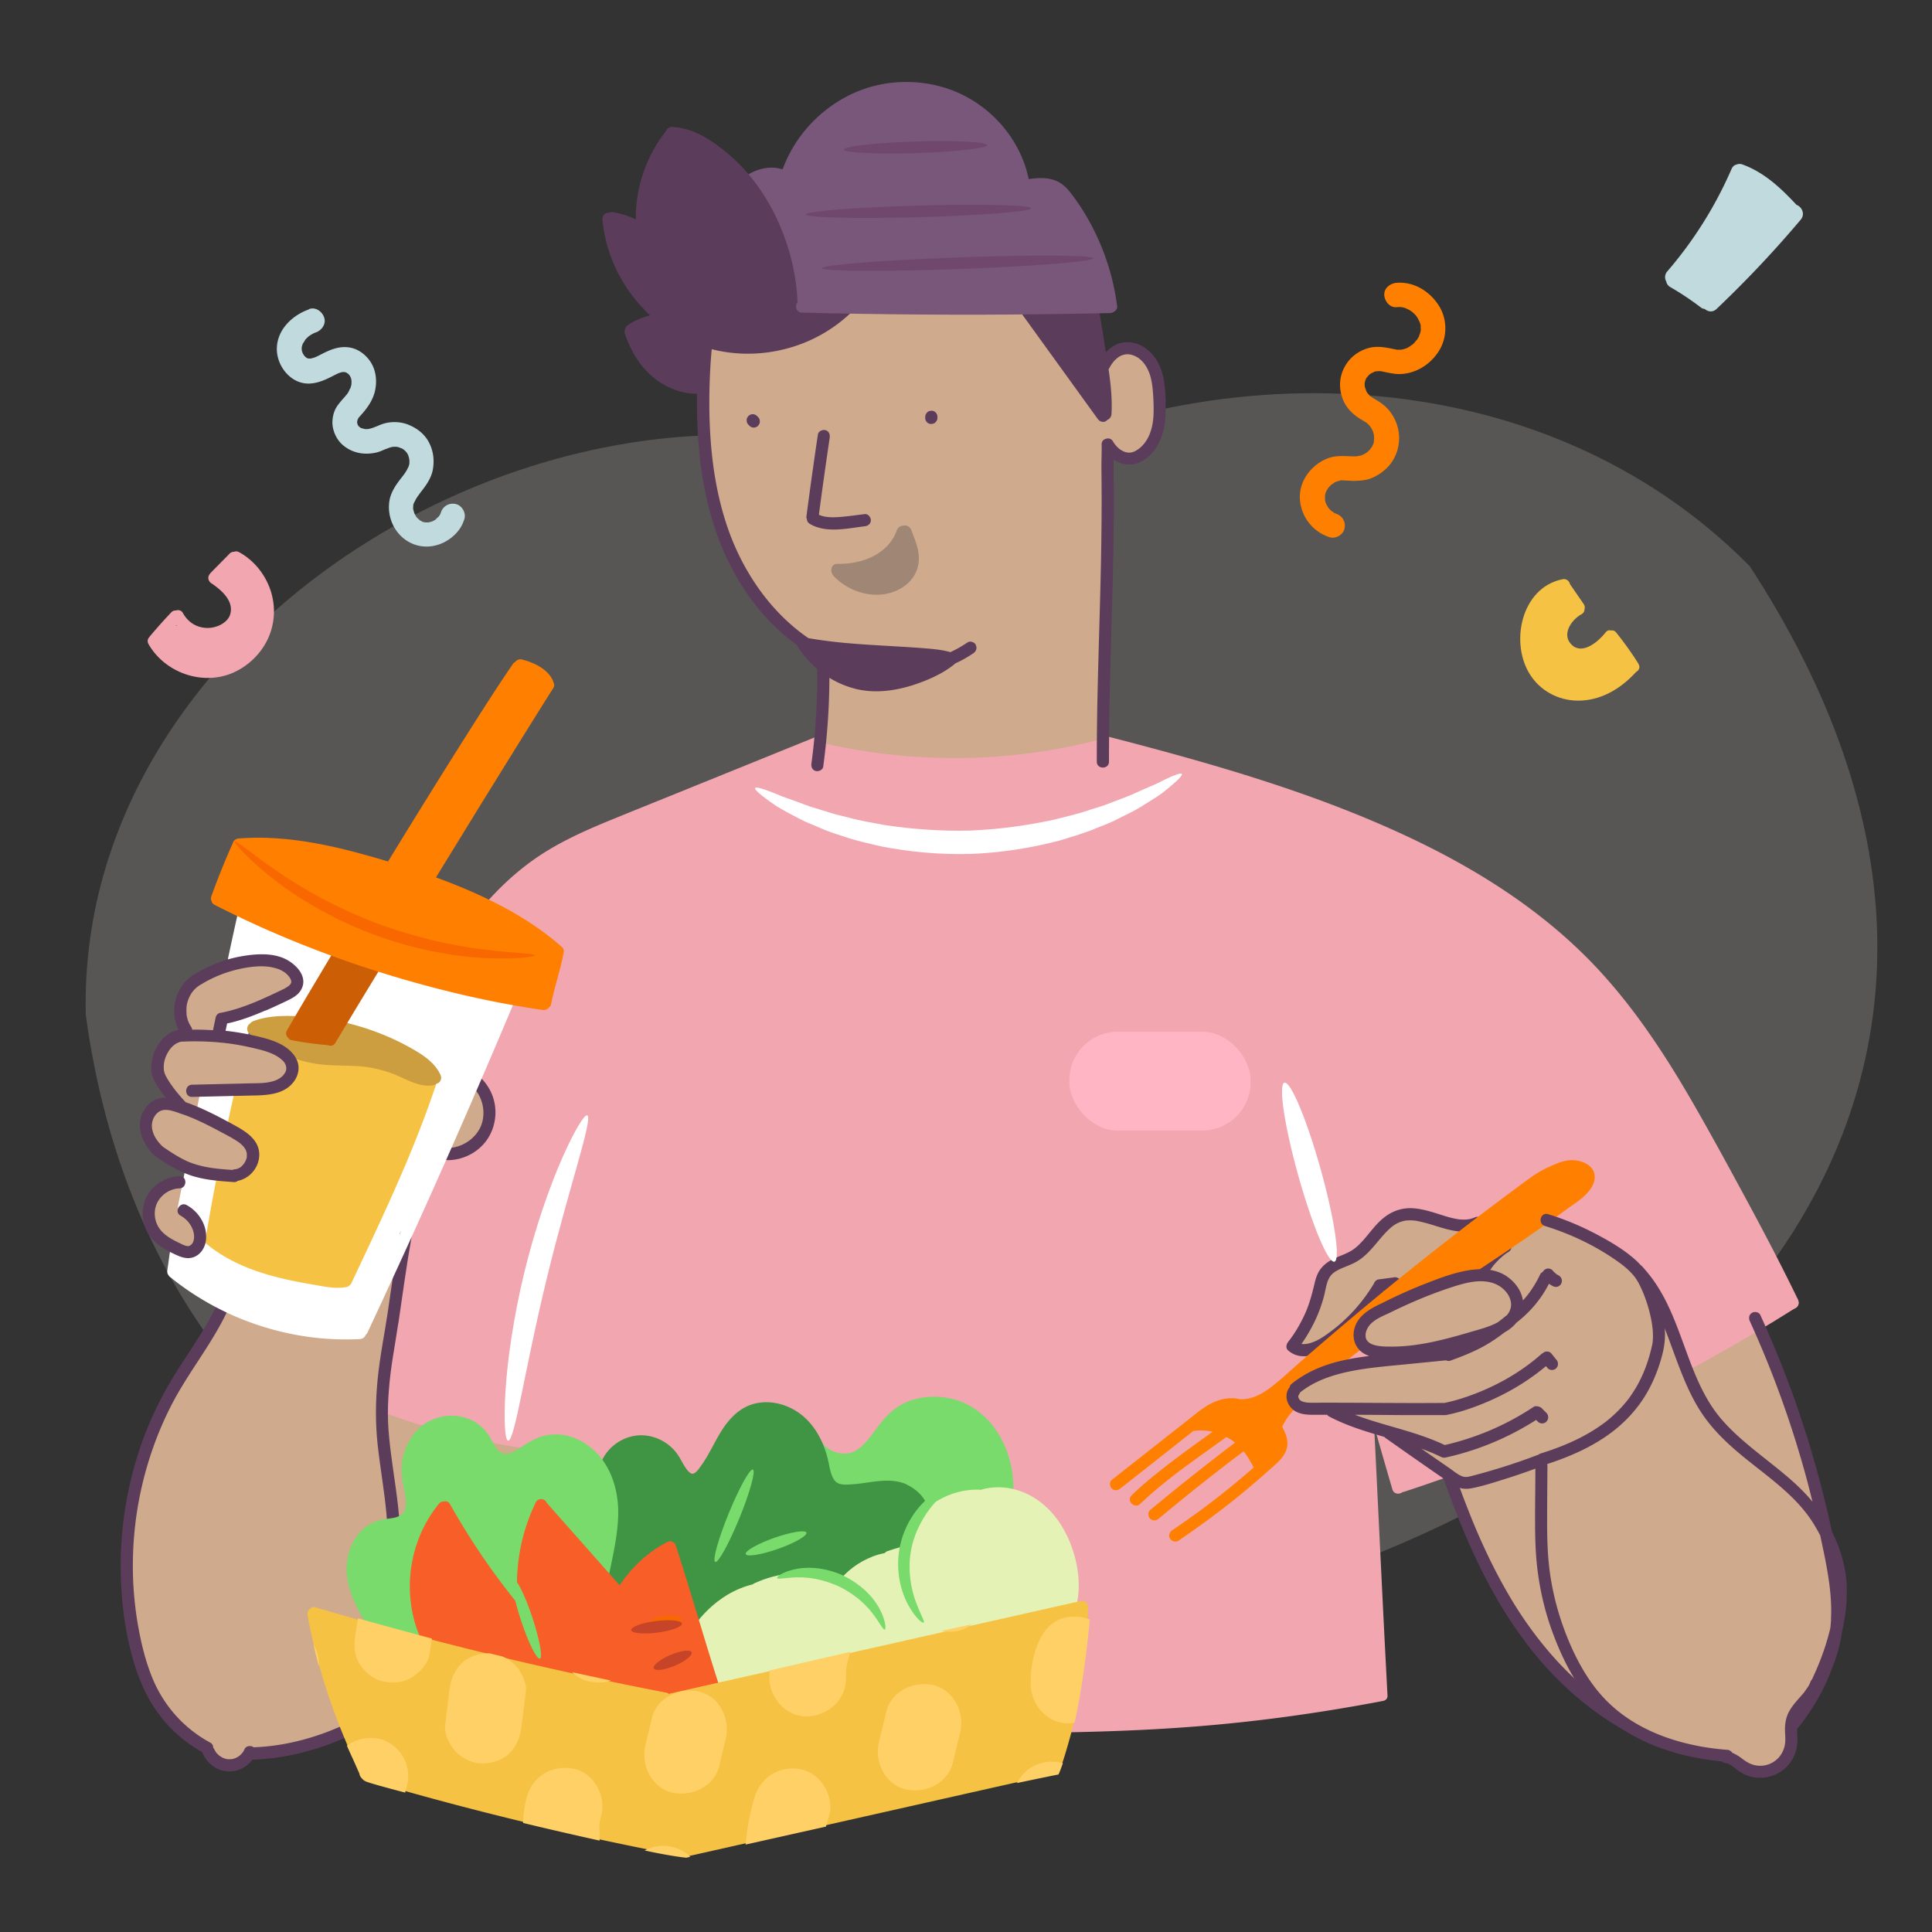 <svg xmlns="http://www.w3.org/2000/svg" viewBox="0 0 200 200"><rect x="0" y="0" width="200" height="200" fill="#333333" stroke="none"/><defs><style>.cls-2{fill:#f96800}.cls-3{fill:#f2a6b0}.cls-4{fill:#f6c243}.cls-6{fill:#fff}.cls-8{fill:#ffd066}.cls-10{fill:#ff8000}.cls-12{fill:#c1dade}.cls-13{fill:#afcbcd}.cls-15{fill:#d0aa8c}.cls-16{fill:#c64528}.cls-19{fill:#70486d}.cls-20{fill:#5b3d5b}.cls-22{fill:#78577a}.cls-23{fill:#79db6b}</style></defs><path id="BG_Strong" d="M8.88 105.07C25 223.08 250.46 164.96 181.14 58.62c-21.5-21.8-56.43-22.59-81.91-8.39C62.18 32.45 7.84 62.57 8.88 105.07Z" style="fill:#575655"/><g id="Illustrations"><g id="Confetti"><path d="M138.36 53.2c-.06-.02-.15-.07-.21-.07l.16.07s-.09-.04-.13-.07c-.12-.06-.25-.2-.38-.24l.14.11s-.08-.06-.11-.1c-.05-.05-.11-.1-.16-.16s-.1-.11-.15-.17c-.08-.1-.06-.08.06.08l-.09-.12c-.08-.12-.15-.26-.22-.39-.13-.24.09.28.01.03-.02-.07-.05-.14-.07-.21s-.04-.14-.05-.22v-.07c-.04-.13-.03-.1 0 .12.02-.16-.01-.36 0-.52 0-.27-.07.3 0 .04.02-.07.03-.14.05-.22s.05-.14.07-.21c.08-.25-.14.26-.01.03.07-.13.14-.26.22-.39l.04-.06c.08-.11.06-.08-.06.08.07-.05.13-.16.2-.22l.16-.16.06-.05c.1-.08.08-.07-.08.06.13-.05.25-.17.37-.24.05-.03.16-.06.2-.1l-.16.07s.09-.04.14-.05l.21-.06c.05-.01.1-.02.14-.03.13-.02.1-.02-.09 0 .14-.07.44-.02.59-.02.2 0 .4.02.6.03.5.02.98 0 1.48-.08.78-.14 1.51-.56 2.1-1.08 1.24-1.09 1.72-2.84 1.29-4.41-.21-.77-.63-1.52-1.22-2.07-.3-.29-.66-.53-1.01-.74-.15-.09-.3-.18-.45-.28-.07-.04-.16-.09-.22-.15.14.11.16.12.05.03a.573.573 0 0 1-.11-.11c-.03-.03-.12-.16-.15-.17l.1.14-.09-.12c-.04-.06-.08-.13-.12-.2l-.04-.07c-.06-.12-.05-.09.03.09-.01-.14-.11-.3-.14-.43l-.02-.07c-.02-.14-.02-.1 0 .11.01-.09-.02-.21-.02-.3v-.23c0-.27-.07.3 0 .03.02-.07.03-.15.05-.22.01-.05.08-.17.07-.22l-.07.16s.04-.09.07-.14c.04-.07.08-.13.12-.2l.04-.06c.08-.11.06-.08-.06.07.05 0 .17-.18.21-.22.03-.03.16-.11.17-.15l-.13.1s.08-.06.13-.09c.12-.08.3-.13.4-.22l-.16.07s.09-.03.14-.05c.07-.02.14-.04.22-.06h.07c.14-.04.1-.03-.11 0 .08.02.22-.01.3-.01s.21 0 .29.02c-.3-.1-.02 0 .05.01l.58.12c.45.09.91.17 1.36.15 1.59-.08 3.02-.97 3.89-2.3.96-1.46.96-3.41 0-4.86-.96-1.46-2.6-2.43-4.34-2.28-.66.06-1.29.54-1.26 1.26.03.63.56 1.32 1.26 1.26.15-.01.29-.02.44-.01.07 0 .15.02.22.02-.34 0-.17-.02-.05 0 .14.03.28.07.42.12l.07.03c.12.05.09.04-.1-.04.07.06.18.09.26.13.13.07.25.15.37.24.22.15-.22-.2-.02-.02.05.05.11.1.17.15.11.1.2.21.3.32.18.2-.16-.24-.02-.02.05.08.11.16.16.25.07.12.12.28.2.39l-.07-.17s.04.09.05.14c.02.07.05.14.07.21s.04.14.05.21v.07c.03.13.03.1 0-.12-.03.15.01.36 0 .52 0 .27.06-.31 0-.04-.01.07-.03.14-.04.21-.03.13-.12.29-.13.42l.07-.17s-.04.09-.06.13c-.03.07-.07.13-.1.19s-.08.13-.12.19c-.03.04-.05.08-.08.12-.08.11-.06.08.06-.08-.11.07-.2.23-.3.33-.05.05-.11.1-.16.15-.11.09-.23.1.03-.01-.13.05-.25.17-.37.24-.06.04-.13.07-.19.11-.04.02-.09.04-.13.06.19-.08.22-.09.1-.04-.14.05-.28.1-.42.13-.07.02-.14.03-.21.04-.26.05.31-.02.04 0h-.44c-.26 0 .28.06-.03 0-.13-.03-.26-.05-.39-.08-.87-.18-1.72-.33-2.58-.08-.76.22-1.49.67-1.99 1.28-.57.7-.9 1.53-.92 2.44-.01.79.22 1.64.67 2.29.29.41.59.72.99 1.02.3.23.64.42.96.62.05.03.19.1.22.15l-.12-.09s.08.07.12.1c.06.05.11.11.17.16.03.03.12.17.15.17l-.1-.13s.06.08.09.13c.04.07.08.13.12.2s.07.14.11.21c.06.12.04.09-.03-.09a3.745 3.745 0 0 1 .17.59v.08c.04.14.03.1 0-.11-.02.05.01.17.01.23 0 .15-.04.32-.02.46-.03-.29.03-.17 0-.03-.02.1-.05.2-.08.29l-.03.07c-.05.12-.04.09.04-.09-.04.03-.08.16-.1.2-.07.12-.2.25-.25.38l.1-.14s-.07.08-.1.11c-.03.04-.07.07-.11.11-.05.05-.11.11-.17.16-.04.03-.08.07-.12.1.16-.12.18-.14.07-.06-.13.08-.25.16-.39.23l-.07.03c-.12.05-.09.04.09-.04-.06 0-.16.06-.21.08-.11.04-.35.04-.44.1l.16-.02c-.07 0-.13.01-.2.01h-.4c-.84-.02-1.69-.11-2.5.18-1.7.63-3.01 2.27-2.96 4.13a4.437 4.437 0 0 0 3.07 4.06c.63.2 1.4-.24 1.55-.88.16-.69-.21-1.33-.88-1.55Z" class="cls-10"/><path d="M185.98 21.21c-1.62-1.73-3.32-3.35-5.59-4.18a.8.8 0 0 0-.61 0c-.21.04-.41.18-.53.46a41.58 41.58 0 0 1-6.65 10.6.9.9 0 0 0-.11 1.05c.04.22.17.43.42.58 1.11.64 2.17 1.35 3.19 2.13.11.08.24.12.37.13.32.29.83.39 1.23 0 3.07-2.92 5.98-6 8.71-9.24.49-.58.11-1.34-.43-1.53ZM31.95 32.04c-1.74.62-3.3 2.14-3.29 4.1 0 1.83 1.53 3.7 3.47 3.56.89-.06 1.67-.44 2.45-.84.16-.08.31-.16.47-.23.2-.09-.26.1 0 0 .09-.03.18-.06.28-.09.07-.02.18-.02.24-.05-.02.01-.33.03-.12.02h.11c.08 0 .18.03.25.01 0 0-.27-.06-.15-.01.05.02.12.03.18.05.2.05-.26-.13 0 0 .07.04.14.11.22.13 0 0-.2-.17-.11-.08.03.03.05.05.08.07.07.07.13.15.2.22-.23-.22-.07-.09 0 .02.04.07.07.17.12.23-.02-.02-.1-.29-.04-.09l.03.11c.02.07.07.37.05.16s0 .11 0 .17c0 .1-.01.2-.01.3 0 .15 0-.13.02-.12 0 0-.04.18-.03.17-.03.11-.06.23-.1.34-.01.04-.03.08-.05.12-.04.13.04-.09.04-.1-.05.03-.11.22-.14.28-.05.09-.1.18-.16.26-.03.05-.07.1-.1.14-.1.15-.01-.03.04-.05-.06.02-.15.18-.2.23-.07.08-.13.15-.2.22-.19.22-.38.45-.55.68-.33.46-.49.99-.53 1.54-.08.93.37 1.97 1.08 2.57.89.75 1.97 1 3.11.83.2-.03.39-.07.58-.13.1-.03.2-.07.3-.11.09-.04.68-.29.45-.19-.16.07-.01 0 .02 0 .06-.02.11-.05.17-.07.09-.03.17-.06.26-.09s.18-.04.28-.07c.16-.04-.27.02-.11.01.05 0 .1 0 .16-.01h.27c.05 0 .11.01.16.01 0 0-.28-.05-.14-.02l.27.06c.07.02.24.12.3.1-.02 0-.28-.14-.09-.03.03.02.07.04.1.05.08.04.16.09.23.14.18.11-.2-.18.02.02.08.07.15.14.22.22.03.03.05.07.08.09-.03-.02-.16-.24-.05-.06.04.07.09.13.12.2.02.04.16.33.07.14-.08-.17 0-.01 0 .04.02.05.03.1.05.15.02.08.03.2.06.27-.01-.02-.03-.32-.01-.1v.52c0 .16.06-.28 0-.06-.02.09-.04.18-.07.27-.04.12-.17.3 0 .03-.1.15-.16.33-.26.48-.2.33-.45.63-.68.93-.49.64-.93 1.35-1.06 2.16-.28 1.82.67 3.7 2.4 4.43s3.72.02 4.82-1.46c.24-.33.42-.71.54-1.1.2-.63-.24-1.4-.88-1.55-.69-.16-1.34.21-1.55.88-.02.05-.12.32-.03.11.08-.2-.02.02-.04.07-.04.07-.09.14-.13.21-.1.16.19-.2 0 0-.09.09-.26.21-.32.32 0 0 .22-.16.12-.09-.04.03-.08.05-.11.08-.07.04-.14.09-.21.13s-.15.07-.22.11c-.11.06.14-.06.14-.06-.03 0-.07.03-.1.04-.16.05-.31.08-.47.12s.29-.02.13-.02h-.31c-.06 0-.34-.03-.11 0s-.05-.01-.11-.03c-.08-.02-.16-.05-.23-.07-.12-.03.14.06.14.06-.02-.02-.07-.03-.09-.05l-.21-.12-.09-.06c-.13-.06.19.17.09.07-.11-.11-.22-.2-.33-.31-.03-.03-.06-.08-.09-.11 0 0 .15.22.09.12-.04-.07-.09-.13-.13-.21s-.08-.14-.12-.22c-.13-.24.06.21 0 .01-.05-.16-.09-.31-.13-.47-.05-.21.01.28 0 .06 0-.08-.01-.16 0-.24 0-.07.01-.14.01-.21 0-.13-.03.17-.03.16.02-.05.02-.12.03-.17.01-.07.03-.13.06-.2.01-.04.03-.07.04-.11.07-.2-.02.06-.04.08.11-.13.17-.34.27-.48.19-.3.41-.58.63-.87.48-.62.93-1.32 1.07-2.11.17-.98.05-1.95-.42-2.83s-1.24-1.45-2.13-1.81c-.8-.32-1.77-.35-2.59-.09-.19.06-.37.13-.55.21l-.3.13.13-.06s-.09.04-.13.05c-.1.04-.2.08-.3.11s-.19.06-.29.08c-.04 0-.08.02-.12.03-.13.03-.1-.05.09-.01-.07-.01-.17.01-.25.01h-.12c-.11 0-.24-.07.05.02-.17-.05-.34-.08-.51-.13-.13-.04.11.04.11.05-.01-.02-.08-.04-.11-.06-.04-.02-.07-.04-.11-.06-.19-.11.13.12.03.03-.05-.05-.11-.1-.16-.15-.19-.2.09.17-.01 0-.04-.06-.08-.13-.11-.19-.02-.04-.07-.16 0 .01.08.2 0-.01-.01-.06-.02-.07-.02-.16-.05-.22 0 0 .02.29.02.15v-.15c0-.05.02-.31 0-.09s.04-.09.05-.15c.03-.12-.04.11-.05.11.02-.01.05-.09.06-.11.03-.05.11-.24.16-.25 0 0-.16.2-.07.09.03-.03.05-.07.08-.1.07-.09.15-.17.23-.26.63-.71 1.18-1.5 1.39-2.44s.13-1.98-.37-2.85c-.45-.77-1.23-1.42-2.12-1.61-.94-.2-1.8.06-2.64.46-.32.15-.62.32-.94.47-.07.03-.14.06-.2.09 0 0 .26-.1.13-.06-.03.01-.07.03-.1.04-.17.06-.34.1-.52.14-.13.03.17-.02.16-.02h-.11c-.08 0-.17-.02-.25 0 0 0 .28.06.16.02-.03-.01-.07-.01-.1-.02l-.1-.03c-.21-.06.03-.01.08.04-.04-.04-.13-.07-.18-.1l-.09-.06c-.13-.07.2.18.09.07-.05-.05-.1-.09-.15-.14s-.24-.28-.11-.11-.01-.03-.04-.08c-.04-.07-.08-.14-.12-.22-.11-.19.08.25.02.04-.03-.09-.06-.18-.08-.27 0-.03-.01-.07-.02-.1-.03-.13.02.17.02.16.01-.08-.01-.17-.01-.25 0-.07 0-.14.01-.21 0-.13-.02.16-.02.16.02-.05.03-.13.04-.18.02-.07.04-.14.07-.22.1-.29-.1.18 0-.01.08-.15.21-.3.27-.45 0 0-.17.21-.08.11a.55.55 0 0 0 .07-.09c.06-.07.12-.13.18-.19.05-.05.11-.11.17-.16.04-.03.17-.14.02-.02s0 0 .03-.02c.14-.1.28-.18.43-.26.07-.04.14-.07.21-.1.2-.09-.07.04-.09.04.02 0 .14-.05.14-.05.62-.22 1.1-.87.88-1.55-.2-.61-.88-1.12-1.55-.88Z" class="cls-12"/><path d="M28.12 61.48c-.5-1.81-1.72-3.42-3.37-4.32-.18-.1-.36-.1-.52-.04-.16 0-.32.05-.45.18l-1.98 2.01c-.04.04-.07.09-.1.14a.18.18 0 0 0-.05.07c-.18.31-.06.67.23.86 1.03.69 2.36 1.83 1.95 3.22-.18.6-.78 1.03-1.35 1.23-.65.23-1.33.24-1.99 0-.66-.23-1.21-.74-1.55-1.36a.574.574 0 0 0-.72-.27.596.596 0 0 0-.48.18c-.77.81-1.51 1.64-2.23 2.5-.02.02-.03.04-.05.07-.17.18-.24.44-.09.72 1.69 2.96 5.54 4.33 8.69 3a7.236 7.236 0 0 0 3.55-3.29c.78-1.52.96-3.26.5-4.91Zm-9.87 3.23s.04.05.07.08l-.11-.03.04-.04Zm-.52 1.86c-.13-.03-.07-.04 0 0Z" class="cls-3"/><path d="M169.62 68.72c-.71-1.13-1.48-2.21-2.32-3.25-.16-.2-.35-.24-.52-.2-.19-.06-.39-.02-.56.19-.7.9-2.33 2.33-3.45 1.35-1.21-1.06-.12-2.64.95-3.23.24-.13.32-.34.31-.54.05-.15.04-.32-.08-.5-.47-.69-.94-1.37-1.42-2.06-.07-.32-.36-.6-.77-.52-4.33.86-5.52 6.72-3.28 10.01 1.18 1.74 3.17 2.67 5.26 2.55 2.21-.12 4.14-1.33 5.6-2.93l.03-.03c.29-.15.46-.49.24-.84Z" class="cls-4"/></g><g id="Layer_13"><path d="M84.8 77.46c-.05-.62.48-7.66.48-7.66l-.79-2.03s-2.87-2.28-4.2-3.76-4.19-4.75-5.32-8.55c-1.13-3.8-2.1-9.98-2.13-11.83s.29-8.22.29-8.22 4.47.72 6.89.12 6.42-2.9 7.29-3.3c.87-.4 9.34-.18 9.34-.18l9.66.11 7.87 10.89s-.01-4.2 0-4.32.22-1.77.22-1.77 2.04-1.81 3.16-.92 2.27 2.69 2.37 3.91c.1 1.22.22 4.45-.43 5.46-.65 1.01-1.03 2.05-1.85 2.07-.82.02-2.75-1.13-2.75-1.13s-.88 19.13-.72 20.25c.16 1.12-.15 10.55-.15 10.55s-6.53 1.47-10.98 1.7c-4.44.23-15.06-.73-15.06-.73l-3.19-.67ZM18.57 129.37c-1.12-.57-2.72-1.42-2.94-2.52-.22-1.1-.34-2.01.12-2.68.47-.67 1.05-.9 1.74-1.32.69-.42 1.92-.36 1.92-.36l-.24 2.89s1.51 1.35 1.51 2.22-.28 2.03-.73 2.03-1.38-.26-1.38-.26ZM19.68 121c-1.16-.51-3.34-1.61-4.06-2.79-.71-1.18-.4-2.46 0-3.03s2.5-.75 2.5-.75-1.73-2.4-1.68-3.74c.05-1.34.38-2.47 1.05-2.9s1.92-.96 1.92-.96-1.04-1.15-.84-2.12.42-2.42 1.53-3.09 4.04-2.26 5.13-2.23 3.81.07 4.53.74 1.84 1.3.83 2.05c-1.01.76-3.52 2.09-4.6 2.35s-3.34 1.29-3.34 1.29l.22 1.48s4.08.66 5.15 1.12 1.78.8 1.95 1.76.46 1.98-1.44 2.33-7.5.41-7.5.41v2.64s2.74 1.94 3.63 2.24 1.8 1.3 1.51 2.07-.92 1.55-1.83 1.78-2.95.39-3.28-.03-1.37-.64-1.37-.64ZM41.43 129.16c-.07.16-4.16 8.83-4.16 8.83s-4.76.05-7.1-.53c-2.34-.58-7.06-2.32-7.06-2.32s-6.13 10.08-7.03 12.37c-.89 2.3-2.75 8.72-2.86 11.75-.11 3.03.02 7.76.67 10.3s1.68 6.26 3.51 8.08c1.83 1.81 4.03 3.29 4.03 3.29s.91 2.21 2.25 1.81c1.34-.4 1.92-1.2 2.29-1.21s6.02-.05 11.94-3.43c5.92-3.38 10-7.64 11.71-9.64 1.71-2 6.97-9.52 6.97-9.52l.99-9.28s-8.81-1.53-12.01-2.2c-3.2-.67-6.04-1.98-6.04-1.98s.88-7.23 1.21-9.53c.33-2.3.66-6.79.66-6.79ZM149.82 152.24s3.88 9.94 5.44 12.51c1.56 2.57 5.83 9.37 8.08 10.67 2.25 1.3 10.29 5.73 12.95 6.28 2.66.55 6.19-.32 7.57-1.54s2.75-3.35 3.89-5.26c1.14-1.91 2.15-7.14 2.22-8.88.08-1.74-.65-7.96-1.45-10.34-.79-2.37-4.13-12.75-4.58-13.88-.45-1.13-1.99-4.74-1.99-4.74s-12.46 6.91-16.26 8.63c-3.8 1.73-9.84 4.28-11.74 5-1.9.72-4.15 1.54-4.15 1.54Z" class="cls-15"/><path d="m19.68 121-.58 3.75s1.61 2.43 1.59 2.86-.73 2.03-.73 2.03l-1.72-.03-.18 2.15s4.9 3.45 8.14 4.48c3.24 1.03 11.08 1.76 11.08 1.76s4.6-9.76 4.72-10.13 10.54-24.04 10.54-24.04-8.55-2.39-11.24-3.22c-2.68-.84-16.02-6.09-16.02-6.09l-1.12 4.81s3.13-.12 4.36.36 2.41 1.56 2.24 2.04-1.72 1.52-2.74 2-5.27 1.74-5.27 1.74l.11 1.87s4.82.84 5.65 1.34 1.61 1.12 1.54 1.99c-.07.87-.55 1.75-1.52 1.88s-7.5.41-7.5.41v2.64s4.19 1.98 4.61 2.63c.42.64.81 2.57-.25 3.01-1.06.44-3.6.05-3.97.23s-1.74-.46-1.74-.46Z" class="cls-6"/><path d="M35.19 98.65c-.08.21-5.02 8.54-5.02 8.54l4.16.35 4.94-7.57-4.08-1.33Z" class="cls-6"/></g><g id="Layer_18"><path d="M26.7 107.4c.08-.3.15-.61.23-.92.03-.13.02-.29-.05-.41a.531.531 0 0 0-.31-.24c-.13-.03-.29-.02-.41.05s-.21.18-.24.31c-.08.3-.15.61-.23.92-.03.13-.02.28.05.41.06.11.19.21.31.24.13.03.29.02.41-.05s.21-.18.24-.31Z" class="cls-22"/><path d="M26.6 106.85c1.2-.5 2.54-.45 3.81-.38 1.28.08 2.42.25 3.6.52 2.44.55 4.8 1.45 7 2.63 1.25.67 2.44 1.43 3.58 2.27.23.17.59.04.72-.19.16-.27.04-.55-.19-.72-4.17-3.07-9.17-5.14-14.36-5.54-1.47-.11-3.07-.18-4.45.39-.26.11-.45.35-.37.65.07.25.38.48.65.37Z" class="cls-22"/><path d="m44.36 111.3-.07-.02s-2.64-1.91-4.44-2.83-7.35-2.28-9.08-2.54-4.3.43-4.3.43l-.27 1.53s3.36 1.39 3.77 1.86.08.92.02 1.3-.46.96-1.25 1.43c-.59.35-2.49.55-3.42.63a.534.534 0 0 0-.38-.47c-.26-.07-.58.09-.65.37-.27 1.2-.53 2.39-.79 3.59-.06.28.08.57.37.65.17.05.36 0 .5-.12.59.63 1.7 1.84 1.77 2.08.09.33-.08.96-.75 2.04-.44.71-1.34.76-1.91.72a.538.538 0 0 0-.37-.59c-.26-.07-.59.09-.65.37-.41 2.11-.8 4.23-1.15 6.36-.13.2-.13.51.06.67 3.09 2.56 7.04 3.54 10.91 4.2 1.19.2 2.44.51 3.64.26.11-.02.2-.09.27-.17.07-.04.13-.1.17-.18 2.54-5.41 5.12-10.79 7.26-16.37.62-1.62 1.21-3.26 1.75-4.9.21-.64-.8-.92-1.01-.28Z" class="cls-4"/></g><path d="M45.58 111.23c-.55-1.17-1.66-1.94-2.75-2.57a25.2 25.2 0 0 0-3.75-1.78c-2.59-.99-5.35-1.56-8.12-1.68-1.58-.07-3.25-.06-4.74.51-.14.05-.25.14-.34.25-.04.02-.08.05-.11.09-.06.06-.11.13-.13.21-.04.08-.06.16-.05.25 0 .06.01.11.02.17.03.11.09.2.17.28l.05.04c.03.05.07.09.11.13 1.97 1.53 4.29 2.59 6.76 2.99 1.35.21 2.7.17 4.05.23 1.33.06 2.65.33 3.9.8 1.33.5 2.61 1.38 4.09 1.22a.87.87 0 0 0 .45-.19c.06-.01.12-.03.17-.06.32-.19.38-.57.23-.88Z" style="fill:#cc9e40"/><g id="Layer_17"><path d="M114.18 38.25c.81 0 .81-1.26 0-1.26s-.81 1.26 0 1.26Z" class="cls-20"/><path d="M17.62 129.43c-.09.51-.15 1.03-.22 1.55l.02-.17-.09.63c-.03.17-.03.33.06.49.08.13.23.26.38.29.31.07.71-.09.78-.44.09-.5.14-1.01.21-1.51l-.02.17c.03-.22.06-.44.1-.66.03-.17.03-.33-.06-.49-.08-.13-.23-.26-.38-.29-.31-.07-.71.09-.78.44ZM19.17 121.06c-.24 1.28-.51 2.56-.75 3.84-.06.32.09.7.44.78.31.07.71-.09.78-.44.24-1.28.5-2.56.75-3.84.06-.32-.09-.7-.44-.78-.31-.07-.71.09-.78.44ZM20.75 112.96c-.11.57-.23 1.15-.34 1.72-.03.17-.03.33.06.49.08.13.23.26.38.29.16.04.34.03.49-.06.13-.09.26-.22.29-.38.11-.57.23-1.15.34-1.72.03-.17.03-.33-.06-.49-.08-.13-.23-.26-.38-.29a.648.648 0 0 0-.49.06c-.13.09-.26.22-.29.38Z" class="cls-6"/><path d="M61.94 115.18c-.6 3.03-1.05 6.09-1.49 9.14a808.7 808.7 0 0 0-1.75 12.98c-.61 4.75-1.18 9.49-1.75 14.24-.53 4.41-1.04 8.81-1.54 13.22-.37 3.27-.74 6.53-1.1 9.8l-.09.86c-.04.34.32.63.63.63.37 0 .59-.29.63-.63.34-3.07.68-6.14 1.03-9.21.49-4.31.99-8.62 1.5-12.93.56-4.73 1.13-9.45 1.73-14.17.29-2.29.58-4.58.89-6.88.27-2.05.55-4.1.85-6.21.46-3.23.92-6.46 1.52-9.67.05-.28.11-.57.16-.85.07-.33-.09-.68-.44-.78-.31-.09-.71.11-.78.44ZM134 114.67c1.16 5.26 2.37 10.51 3.67 15.74 1.22 4.92 2.51 9.82 3.88 14.71.84 3.03 1.71 6.05 2.59 9.06.23.78 1.44.45 1.22-.34-1.51-5.17-2.98-10.35-4.37-15.56-1.3-4.9-2.53-9.82-3.68-14.76-.72-3.06-1.41-6.13-2.09-9.19-.07-.33-.46-.53-.78-.44-.34.09-.51.44-.44.78Z" class="cls-3"/><path d="M145.32 154.44c5.57-1.82 11.06-3.92 16.43-6.27 5.35-2.34 10.59-4.93 15.7-7.78 2.86-1.59 5.68-3.26 8.45-5.01.68-.43.05-1.52-.64-1.09-4.92 3.1-9.98 5.96-15.17 8.57-5.19 2.61-10.46 4.96-15.86 7.05-3.05 1.18-6.14 2.29-9.25 3.3-.32.11-.53.43-.44.78.09.32.45.55.78.44Z" class="cls-3"/><path d="M190.13 168.53c-.3-.08-.72.1-.78.44-.42 2.4-1.28 4.69-2.55 6.77-1.14 1.88-2.48 3.6-4.5 4.62-1.09.54-2.34.83-3.53.66a1.31 1.31 0 0 0-.28 0c-2.8-.19-5.57-.95-8.11-2.17-2.81-1.34-5.37-3.17-7.63-5.32-2.26-2.14-4.36-4.81-6.06-7.58-1.86-3.04-3.38-6.27-4.68-9.58-1.31-3.31-2.44-6.75-3.53-10.17-.14-.43-.27-.86-.41-1.29a.652.652 0 0 0-.78-.44c-.32.09-.54.45-.44.78 1.11 3.49 2.23 6.99 3.54 10.42 1.3 3.41 2.79 6.77 4.62 9.93 1.71 2.93 3.72 5.7 6.11 8.11 2.28 2.3 4.88 4.3 7.75 5.8s5.94 2.46 9.15 2.74c.39.03.78.05 1.17.07.06 0 .12 0 .17-.02 2.27.02 4.42-1.05 6.04-2.65.83-.81 1.51-1.77 2.14-2.74.63-.97 1.21-2.04 1.68-3.13.62-1.44 1.07-2.93 1.34-4.48.06-.33-.09-.68-.44-.78ZM22.56 134.83zM56.06 158.62c-1.23 2.2-2.59 4.32-4.16 6.29-1.57 1.97-3.33 3.86-5.13 5.65-3.61 3.58-7.81 6.73-12.57 8.6-2.54 1-5.22 1.62-7.95 1.72a.18.18 0 0 0-.07-.05c-.28-.16-.72-.08-.86.23-.05.09-.09.19-.15.28 0 0-.05.07-.06.09-.02.02-.07.08-.07.08-.06.07-.13.14-.2.2-.01.01-.05.04-.06.05l-.11.08c-.08.05-.16.09-.25.14-.02 0-.03.02-.04.02 0 0-.02 0-.04.01-.04.01-.08.03-.12.04-.09.03-.19.05-.28.06h-.4c-.11-.02-.2-.04-.3-.08-.04-.01-.08-.03-.12-.04l-.08-.04c-.08-.04-.16-.09-.24-.14 0 0-.07-.05-.09-.06-.02-.02-.07-.06-.08-.07-.08-.07-.15-.14-.22-.22-.01-.01-.03-.03-.03-.04-.02-.03-.05-.07-.07-.11-.03-.04-.05-.09-.08-.13-.01-.02-.08-.18-.04-.07a.817.817 0 0 0-.12-.2c0-.2-.08-.39-.31-.52-2.75-1.48-4.86-3.88-6.02-6.77-.64-1.58-1.06-3.24-1.37-4.91-.3-1.57-.48-3.15-.57-4.74-.16-3.2.09-6.41.76-9.54s1.75-6.2 3.23-9.06c1.57-3.03 3.72-5.72 5.3-8.75.2-.38.38-.76.56-1.15.14-.31.09-.68-.23-.86-.27-.16-.72-.09-.86.23-1.45 3.19-3.68 5.94-5.37 8.99-1.7 3.05-2.84 6.06-3.63 9.31a38.33 38.33 0 0 0-1.06 9.9c.08 3.32.58 6.84 1.68 10.03.57 1.63 1.34 3.18 2.4 4.56.98 1.27 2.17 2.37 3.52 3.25.28.18.56.35.85.51 0 .02 0 .04.01.06.46 1.09 1.45 1.86 2.66 1.93.96.05 1.93-.44 2.51-1.22 5.24-.16 10.24-2.14 14.59-5 2.2-1.45 4.26-3.13 6.18-4.95 1.9-1.8 3.71-3.72 5.37-5.74 1.85-2.25 3.47-4.66 4.89-7.2.4-.71-.69-1.34-1.09-.64Z" class="cls-20"/><path d="M186.12 134.52c-1.61-3.33-3.32-6.6-5.07-9.85-1.71-3.16-3.42-6.33-5.2-9.45-3.29-5.8-6.95-11.48-11.7-16.21-4.1-4.09-8.91-7.42-13.99-10.17s-10.83-5.12-16.49-7.06c-5.66-1.94-11.26-3.51-16.97-5.01l-2.08-.54c-.33-.09-.58.08-.7.32-.02 0-.04 0-.07.01-3.67.95-7.43 1.55-11.21 1.79-3.81.24-7.64.12-11.42-.35-1.97-.25-3.93-.6-5.86-1.05.02-.09.02-.18-.01-.27-.08-.3-.46-.57-.78-.44l-14.44 5.85c-2.34.95-4.69 1.89-7.03 2.85-2.21.91-4.41 1.88-6.45 3.13-2.25 1.37-4.25 3.1-6.02 5.05-.23.25-.25.64 0 .89.23.23.64.25.87.01.29.27.71.6 1.23.83 1.02.45 4.98 3.8 4.98 3.8l-1.4 5.31-3.79-.14-3.3 8.15s.87 2.09 1.13 3.38c.26 1.29-.26 1.97-1.25 2.58-.99.6-3.07 1.27-3.07 1.27s-4.05 8.71-4.13 9.18-.83 5.78-.83 5.78l-1.5 11.09c-.06.07-.11.16-.14.24-.1.35.12.66.44.78a68.6 68.6 0 0 0 13.66 3.54c1.33.2 2.67.36 4.01.48l-.23 3.4-2.44 21.4c-.56.17-.71 1.08-.02 1.2 5.46.93 10.97 1.58 16.48 2.1 5.48.52 10.98.91 16.48 1.05 2.7.07 5.39.03 8.09.01 3.15-.02 6.31-.03 9.46-.05 5.71-.05 11.43-.17 17.13-.58 6.1-.43 12.16-1.21 18.18-2.28.84-.15 1.67-.3 2.5-.46.38-.07.5-.36.46-.63-.23-4.36-.45-8.71-.66-13.06-.21-4.24-.41-8.48-.62-12.71-.09-1.86-.19-3.72-.29-5.58l3.08 9.74s8.81-3.13 12.72-4.69c3.91-1.56 24.09-12.08 25.63-13.01.72-.44 1.22-.75 1.55-.95.16.29.58.37.85.21.31-.18.37-.55.23-.86Z" class="cls-3"/><path d="M41.24 136.98c.44-2.97.83-5.94 1.36-8.89.06-.33-.09-.68-.44-.78-.3-.08-.72.1-.78.44-.47 2.64-.83 5.3-1.22 7.96-.35 2.37-.84 4.72-1.07 7.11-.22 2.24-.24 4.46 0 6.7.26 2.39.69 4.75.91 7.14.24 2.58.25 5.24-.62 7.71-.11.32.13.69.44.78.35.09.66-.12.78-.44 1.6-4.56.47-9.54-.12-14.18-.14-1.12-.27-2.25-.31-3.39-.04-1.13 0-2.19.09-3.28.17-2.32.63-4.58.97-6.88Z" class="cls-20"/><path d="M49.47 112.63s1.24 1.37 1.12 2.69c-.12 1.32-.43 2.64-1.24 3.27-.81.63-3.07 1.27-3.07 1.27s1.73-4.31 1.85-4.54 1.34-2.69 1.34-2.69Z" class="cls-15"/><path d="M46.35 120.1c1.47 0 2.93-.69 3.86-1.84s1.3-2.75.95-4.24c-.19-.83-.61-1.6-1.18-2.23-.23-.25-.66-.23-.89 0-.25.25-.23.64 0 .89.96 1.05 1.23 2.69.66 3.97-.58 1.28-1.99 2.18-3.39 2.19-.81 0-.81 1.26 0 1.26Z" class="cls-20"/><path d="M24.06 99.92c.32.09.7-.11.78-.44.35-1.61.7-3.21 1.05-4.81.07-.33-.1-.68-.44-.78-.32-.09-.7.11-.78.44-.36 1.6-.71 3.21-1.05 4.81-.07.33.1.68.44.78ZM52.91 102.73c-.36-.1-.64.12-.78.44-1.87 4.46-3.78 8.91-5.73 13.35-1.96 4.47-3.96 8.92-5.99 13.36-1.14 2.49-2.29 4.98-3.46 7.46 0 .01 0 .02-.01.03a27.74 27.74 0 0 1-14.82-3.6 26.99 26.99 0 0 1-3.63-2.47c-.26-.21-.63-.26-.89 0-.22.22-.26.68 0 .89 4.3 3.49 9.54 5.66 15.03 6.29 1.54.17 3.09.22 4.63.14.28-.02.52-.19.6-.45a.48.48 0 0 0 .17-.2 895.756 895.756 0 0 0 12.04-26.8c1.1-2.55 2.18-5.11 3.26-7.67.13-.31-.14-.69-.44-.78Z" class="cls-6"/><path d="M27.46 104.63c.68-.29 1.36-.61 2.04-.93.62-.3 1.32-.61 1.67-1.24.81-1.43-.69-2.83-1.91-3.31s-2.64-.41-3.94-.21c-1.71.26-3.38.86-4.88 1.73-.05.03-.09.06-.13.1h-.02c-2.04 1.03-2.87 3.85-1.79 5.84-.03 0-.06 0-.1.01-1.33.32-2.28 1.55-2.6 2.83-.16.61-.21 1.31-.02 1.92.19.61.57 1.19.95 1.71.14.19.28.37.42.56-.19 0-.38 0-.56.04-.72.13-1.33.65-1.69 1.26-.96 1.61-.16 3.51 1.1 4.68l.12.09s.01 0 .02.01c1.18.83 2.42 1.59 3.8 2.02 1.39.43 2.86.53 4.3.63.14 0 .27-.04.38-.13 1.25-.25 2.21-1.4 2.22-2.7 0-1.66-1.56-2.51-2.83-3.2-1.53-.83-3.08-1.64-4.73-2.22-.02 0-.04-.01-.06-.02-.52-.56-1.04-1.16-1.48-1.79-.22-.32-.44-.65-.61-1-.02-.05-.04-.09-.06-.14 0 0-.05-.13-.05-.15-.02-.06-.03-.13-.05-.19 0-.03 0-.05-.01-.06v-.09c-.05-.64.12-1.24.46-1.8.33-.54.74-.89 1.29-1.04 1.63-.09 3.26-.03 4.89.17.8.1 1.6.25 2.39.43.7.16 1.42.32 2.09.6.47.2.97.49 1.31.89.04.05.1.14.17.27v.02c0 .02.02.04.02.06.02.06.03.12.05.18v.24c-.02.15-.06.24-.12.34-.28.51-.83.79-1.4.93-.76.19-1.56.16-2.34.18-1.96.05-3.93.09-5.89.14-.81.02-.81 1.28 0 1.26 1.91-.04 3.82-.09 5.74-.13 1.64-.04 3.63.04 4.76-1.4.46-.59.67-1.38.42-2.11-.24-.68-.75-1.19-1.34-1.58-.59-.38-1.28-.64-1.96-.83-.87-.24-1.75-.43-2.63-.58-.51-.09-1.01-.16-1.52-.21.05-.25.11-.5.16-.76 1.38-.29 2.71-.8 4-1.36Zm-8.89 10.6c.06.04.13.06.19.07 1.31.44 2.56 1.06 3.78 1.71.61.33 1.24.64 1.83 1.01.45.28.89.61 1.1 1.09l.08.28v.4c-.02.09-.04.17-.07.25l-.05.12c-.02.05-.05.1-.08.15-.12.2-.28.39-.43.5a.95.95 0 0 1-.17.1c-.01 0-.08.04-.1.05-.05.02-.11.04-.16.05-.04.01-.08.02-.13.03h-.03c-.09 0-.18.03-.26.07-1.32-.09-2.52-.18-3.8-.57-.61-.19-1-.36-1.57-.67-.64-.35-1.25-.75-1.85-1.17-.41-.39-.77-.84-.97-1.37-.2-.55-.21-1-.02-1.49.15-.39.5-.78.89-.89.58-.17 1.27.1 1.82.28Zm1.31-8.67c0-.09-.03-.17-.08-.25-.07-.1-.13-.2-.19-.31l-.09-.18v-.02s0-.02-.02-.04a3.67 3.67 0 0 1-.18-.67c0-.03-.01-.12-.01-.12 0-.05 0-.11-.01-.16v-.36c0-.05 0-.11.01-.16v-.09c.02-.12.04-.24.07-.36.22-.87.73-1.58 1.54-1.99.05-.02.09-.06.13-.09 0 0 .02 0 .03-.01 1.17-.68 2.43-1.16 3.75-1.45 1.1-.24 2.35-.38 3.4-.15.22.05.53.14.68.2.11.05.21.1.32.16.06.04.12.07.18.11 0 0 .15.11.1.07.3.23.75.73.62 1.07-.08.19-.27.33-.46.45-.25.16-.53.28-.8.41-.6.29-1.21.57-1.82.84-1.37.6-2.8 1.13-4.28 1.4h-.01a.525.525 0 0 0-.32.22.57.57 0 0 0-.11.22c-.09.45-.19.9-.28 1.35-.72-.05-1.44-.07-2.17-.06ZM19.33 124.75c-.71-.39-1.35.7-.64 1.09.71.39 1.29 1.13 1.39 1.98.04.39-.03.86-.35 1.08-.13.09-.24.12-.41.08-.25-.05-.48-.17-.7-.28-.84-.4-1.75-.88-2.24-1.72-.43-.75-.49-1.72-.09-2.5.45-.87 1.36-1.43 2.29-1.46.81-.03.81-1.29 0-1.26-1.3.05-2.52.73-3.23 1.82s-.76 2.62-.18 3.82c.58 1.2 1.77 1.9 2.92 2.44.68.32 1.37.58 2.1.24.63-.3 1.02-.94 1.12-1.61.22-1.5-.68-3.02-1.99-3.72Z" class="cls-20"/><path d="m38.27 99.65-2.48-.81c.23-.65-.75-1.17-1.15-.51-1.66 2.77-3.32 5.54-4.94 8.34-.17.3-.07.59.13.77.08.12.19.21.34.24 1.25.24 2.52.41 3.79.52.26.11.58.06.76-.25 1.51-2.54 3.05-5.07 4.59-7.6.41-.67-.59-1.28-1.04-.7Z" style="fill:#cc5e05"/><path d="M58.2 98.06c-3.05-2.71-6.69-4.65-10.44-6.21-.87-.36-1.75-.7-2.63-1.02l4.35-7.08c1.83-2.96 3.66-5.92 5.5-8.87.76-1.22 1.52-2.43 2.29-3.64.14-.22.12-.43.02-.6a.676.676 0 0 0-.07-.23c-.59-1.2-1.96-1.82-3.19-2.14a.656.656 0 0 0-.68.24c-.1.05-.19.13-.26.23-1.67 2.44-3.25 4.93-4.83 7.42-2.1 3.32-4.17 6.65-6.23 9.99l-1.86 3.03c-3.91-1.17-7.89-2.21-11.99-2.42a26.77 26.77 0 0 0-3.47.04c-.3.02-.56.22-.62.51-.82 1.81-1.56 3.66-2.23 5.53a.53.53 0 0 0 .03.41.6.6 0 0 0 .29.4c4.13 2.12 8.41 3.95 12.78 5.52s8.98 2.92 13.58 3.96c2.51.57 5.04 1.04 7.59 1.42.26.04.53-.04.68-.24.12-.08.21-.2.24-.34.33-1.75.93-3.43 1.26-5.17v-.05c.1-.23.07-.53-.13-.7Z" class="cls-10"/><path d="M94.35 54.89c-.13-.34-.45-.57-.82-.47-.32-.02-.59.19-.7.5-.89 2.49-3.66 3.51-6.13 3.45-.61-.02-.79.64-.54 1.05.03.08.08.16.16.24 1.25 1.28 3.08 2.04 4.87 1.89 1.89-.16 3.69-1.36 3.91-3.35.13-1.15-.35-2.25-.75-3.29Z" style="fill:#a08675"/></g><g id="Layer_7"><path d="M98.55 144.81c-1.85-.45-3.93-.24-5.56.79-.82.51-1.44 1.21-2.02 1.97-.54.7-.96 1.35-1.58 1.97-.09.09-.18.17-.27.25s-.13.12-.18.15c-.18.13-.37.24-.56.34-.02 0-.03.01-.04.02h-.02c-.06.03-.13.05-.19.07-.12.04-.24.07-.36.09h-.05c-.06 0-.12 0-.18.01h-.34c-.36-.03-.89-.18-1.24-.37-.4-.22-.68-.46-.88-.81-.39-.71-1.48-.08-1.09.64.28.5.69.91 1.19 1.2.12.8.34 1.91.72 2.2.61.47 1.38 1.07 2.74.89 1.36-.18 3.97-.27 5.01.04 1.04.31 1.87 2.81 1.87 2.81s.7-.36 1.57-1.01 1.96-.91 3.61-1.21c1.08-.2 2.26-.49 2.96-.68.16.64 1.24.59 1.24-.17.02-3.99-2.27-8.2-6.35-9.2Z" class="cls-23"/><path d="M93.85 153.66c-1.84-.8-3.81-.11-5.71 0-.41.03-.89.07-1.29-.08a1.058 1.058 0 0 1-.58-.52c-.32-.56-.42-1.35-.58-2.03-.4-1.66-1.23-3.31-2.55-4.43-1.32-1.12-3.14-1.7-4.87-1.33-1.54.32-2.68 1.45-3.51 2.74s-1.35 2.58-2.21 3.76c-.16.22-.38.57-.67.73-.06.03-.1.05-.17.06H71.65s-.06-.02-.11-.03c0 0-.07-.04-.11-.07 0 0-.09-.07-.11-.09-.05-.05-.1-.11-.15-.16-.05-.06-.04-.04-.11-.14-.05-.08-.11-.16-.16-.23-.19-.3-.35-.61-.53-.92-.82-1.44-2.41-2.37-4.08-2.34-1.64.03-3.2 1.04-3.93 2.51-.18.36-.32.74-.4 1.14-.07.33.09.68.44.78.11.03.24.02.36-.01.23 1.11.58 2.97.58 4.36 0 2.11-.96 5.72-.96 5.72l1.8 2.03 1.19-1.6c1.19-1.6 4-3.32 4-3.32l2.76 8.96s.81-1.21 1.31-1.77c.5-.55 3.08-2.22 4.94-2.92s3-.62 4.27-1.06c1.27-.45 4.41 1.01 4.41 1.01s.2-.28.75-.91 1.46-1.15 2.51-1.68c1.05-.53 3.64-1.17 3.64-1.17s.24-1.21.69-2.09c.14-.26.25-.47.35-.67.06.05.13.09.21.11.35.1.66-.12.78-.44.62-1.64-.71-3.25-2.15-3.88Z" style="fill:#3f9544"/><path d="M62.36 151.11c-1.23-1.67-3.23-2.8-5.33-2.6-1.09.1-1.97.57-2.86 1.16-.38.25-.82.55-1.21.7-.18.07-.42.13-.54.13-.19 0-.36-.02-.52-.11-.33-.17-.53-.46-.73-.81-.23-.38-.42-.79-.68-1.16a4.383 4.383 0 0 0-2.28-1.64c-1.83-.58-3.9-.02-5.17 1.43-.64.74-1.1 1.64-1.32 2.6-.23 1.02-.15 2 .04 3.01.08.42.18.9.22 1.26.05.46.05.84-.07 1.21-.02.06-.02.07-.08.18-.03.05-.05.09-.09.14.02-.02.06-.07-.03.03-.13.15-.3.27-.47.34-.45.19-.97.21-1.45.29-.97.15-1.84.59-2.5 1.32a5.56 5.56 0 0 0-1.26 2.46c-.51 2.19.33 4.37 1.41 6.25.28.49.59.97.89 1.45.14.22.41.34.66.3.03.05.05.08.05.08l5.46 1.2s-.62-1.73-.61-2.43c.02-.7-.68-3.77-.64-5.83.04-2.06 2.8-6.03 2.8-6.03s1.75 2.65 1.72 2.91c-.03.26 6.54 9.49 6.54 9.49s-.14-5.53.03-7.18c.17-1.65 1.66-5.41 1.66-5.41l5.87 6.63-.09.42c-.07.33.09.68.44.78.31.09.71-.11.78-.44.41-2.05.91-4.1.99-6.2.09-2.09-.41-4.26-1.63-5.93Z" class="cls-23"/><path d="m69.06 176.41 1.42 11.34.41 3.22c.04.34.26.63.63.63.31 0 .67-.29.63-.63l-1.42-11.34-.41-3.22c-.04-.34-.26-.63-.63-.63-.31 0-.67.29-.63.63Z" class="cls-4"/><path d="M110.38 158.83c-1.02-2.09-2.74-3.83-4.99-4.55-1.24-.39-2.6-.44-3.85-.06-1.6-.1-3.2.35-4.56 1.17-1.68 1.01-2.98 2.58-3.6 4.44-.03.1-.03.2 0 .29-.51.12-1.01.28-1.5.45-.12.04-.23.12-.31.21-.42.08-.83.19-1.23.35-1.46.56-2.72 1.5-3.66 2.75-1.36-.77-2.98-1.09-4.55-1.01-1.41.08-2.77.45-4.06 1.04-.05.02-.09.05-.12.09-.92.23-1.81.59-2.63 1.08-1.42.85-2.62 2.03-3.58 3.38-.2.28-.05.7.23.86.16.09.32.11.48.06l1.39 5.57 1.72-.27 20.89-4.45 13.33-2.96.61-.68c.32.26.89.23 1.02-.29.62-2.47.08-5.21-1.02-7.47Z" style="fill:#e5f2b6"/><path d="M74.42 174.4c-1.2-3.72-2.29-7.48-3.45-11.21-.33-1.06-.66-2.12-1-3.18 0 0 0-.02-.01-.03a.612.612 0 0 0-.05-.12.604.604 0 0 0-.23-.22s-.02 0-.02-.01c-.01 0-.03-.01-.04-.02a.604.604 0 0 0-.42-.04c-.05.01-.1.04-.15.07-2.01 1.04-3.67 2.61-4.9 4.47l-7.55-8.53a.643.643 0 0 0-.26-.31c-.27-.16-.7-.08-.86.22-.04.05-.06.11-.08.17-1.54 3.21-2.14 6.84-1.79 10.38a71.857 71.857 0 0 1-5.4-7.58c-.56-.9-1.1-1.81-1.62-2.74a.55.55 0 0 0-.65-.29c-.17 0-.34.05-.45.18-2.67 3.21-3.65 7.62-2.72 11.67.26 1.15.69 2.26 1.25 3.29.28.52.93.32 1.12-.09l10.54 2.53c.1.19.2.38.3.56.32.56 1.06.28 1.16-.21l1.85.44 3.03.59.03.14c.07.33.46.53.78.44a.61.61 0 0 0 .4-.35l6.67 1.29c.16-.1 2.56-.65 3.52-.87.15.13.36.19.57.13.32-.09.54-.45.44-.78Z" style="fill:#f75e28"/><path d="M111.64 165.8s-.1 0-.14.02l-16.46 3.71-16.41 3.7-9.25 2.08a.35.35 0 0 0-.14.06.487.487 0 0 0-.27-.15 384.144 384.144 0 0 1-28.39-6.58c-2.64-.72-5.27-1.47-7.9-2.24-.25-.07-.46 0-.59.15-.22.15-.3.42-.25.69.83 4.4 2.14 8.71 3.88 12.84.47 1.13.98 2.24 1.52 3.34-.07.3.04.64.42.75 4.18 1.24 8.38 2.39 12.6 3.46 4.22 1.07 8.46 2.07 12.72 2.98 2.41.51 4.82 1 7.23 1.47.15.03.3 0 .43-.05.15.13.37.18.58.13l14.75-3.32 14.75-3.32 8.27-1.86c.34.08.64-.13.75-.45a53.791 53.791 0 0 0 2.89-16.87c0-.56-.58-.73-.96-.53Z" class="cls-4"/></g><g id="Layer_24"><path d="M109.88 182.48c.05.01.1.03.15.04.32-.89.76-2.29 1.2-4.21-.19.03-.38.06-.57.07-2.18.1-3.91-1.89-3.96-3.96-.04-1.41.18-2.88.71-4.19.41-1.01.9-1.77 1.82-2.37.9-.58 2.04-.63 3.05-.4.18.04.35.11.53.18.01-.14.02-.27.03-.38.12-1.77-.54-1.68-1.57-1.38-.74.21-4.91 1.02-10.68 2.27-.11.09-.23.17-.35.25-.83.54-1.87.62-2.82.44-1.38.31-2.83.63-4.32.98-1.6.37-3.34.77-5.13 1.18-.02.22-.05.43-.12.64-.1.34-.17.69-.24 1.03-.03.34-.04.69-.04 1.04.02 2.22-1.83 3.87-3.96 3.96-2.16.1-3.95-1.89-3.96-3.96 0-.26 0-.53.02-.79-5.66 1.31-10.22 2.36-10.22 2.36s-2.6-.54-6.2-1.31c-.75.26-1.59.24-2.36.07-.59-.13-1.18-.49-1.66-.94-1.8-.39-3.69-.82-5.52-1.23-.53-.12-1.09-.25-1.66-.39.47.21.91.5 1.24.83.63.63 1.28 1.87 1.16 2.8-.14 1.16-.29 2.32-.43 3.48-.14 1.11-.4 1.98-1.16 2.8-.71.78-1.78 1.12-2.8 1.16-.99.04-2.12-.47-2.8-1.16-.63-.63-1.28-1.87-1.16-2.8.14-1.16.29-2.32.43-3.48.14-1.11.4-1.98 1.16-2.8.71-.78 1.78-1.12 2.8-1.16h.22c-1.93-.47-3.98-1-5.97-1.53l-.26 1.65c-.16 1-1.01 1.85-1.82 2.37-.9.58-2.04.63-3.05.4-.95-.21-1.89-1-2.37-1.82-.58-.99-.57-1.97-.4-3.05.09-.55.17-1.09.26-1.64-1.9-.54-3.24-.93-3.59-1.05-1.15-.38-1.75-.04-1.69.59.04.43.25 1.47.65 3.16.02.03.04.05.05.08.4.69.54 1.44.51 2.2.04.15.08.31.12.47.69 2.7 1.89 5.67 2.8 7.74.95-.7 2.21-.96 3.44-.68.95.21 1.89 1 2.37 1.82.52.89.67 2.07.4 3.05l-.18.67c1.86.49 4.33 1.14 7.38 1.93 1.62.42 3.25.83 4.84 1.21.03-.93.15-1.87.43-2.82.62-2.13 2.76-3.25 4.88-2.77 2.07.47 3.34 2.88 2.77 4.88-.07.24-.12.48-.17.72-.03.5-.02.99.04 1.49-.02-.17-.05-.35-.07-.52.03.29.05.58.05.86 1.95.43 3.55.78 4.58 1 .02 0 .05.01.07.01 1.17-.63 2.61-.65 3.89.03.31.16.59.38.83.63.86-.19 3-.66 5.73-1.27.17-1.7.45-3.36.97-4.99.68-2.12 2.71-3.26 4.88-2.77 2.03.46 3.4 2.9 2.77 4.88-.11.34-.21.68-.3 1.02 3.98-.9 7.89-1.79 10.42-2.4 3.48-.83 6.84-1.57 9.36-2.11.85-1.68 2.69-2.53 4.6-2.1Zm-34.75-2.5c-.22.93-.44 1.87-.67 2.8-.51 2.16-2.84 3.23-4.88 2.77-2.14-.49-3.25-2.86-2.77-4.88.22-.93.44-1.87.67-2.8.51-2.16 2.84-3.23 4.88-2.77 2.14.49 3.25 2.86 2.77 4.88Zm24.26-.66-.75 3.13c-.52 2.16-2.84 3.23-4.88 2.77-2.13-.49-3.25-2.86-2.77-4.88l.75-3.13c.52-2.16 2.84-3.23 4.88-2.77 2.13.49 3.25 2.86 2.77 4.88Z" style="fill:none"/><path d="M63.24 173.97c-1.24-.27-2.61-.56-4.02-.87.48.45 1.07.81 1.66.94.77.17 1.61.19 2.36-.07ZM83.61 177.68c2.13-.09 3.99-1.74 3.96-3.96 0-.35.01-.69.04-1.04.07-.35.14-.69.24-1.03.06-.21.09-.42.12-.64-2.78.64-5.66 1.31-8.31 1.92-.01.26-.02.53-.02.79.02 2.07 1.81 4.06 3.96 3.96ZM83.03 183.19c-2.17-.49-4.2.65-4.88 2.77-.52 1.63-.8 3.29-.97 4.99l8.32-1.86c.09-.34.19-.68.3-1.02.63-1.98-.74-4.42-2.77-4.88ZM96.62 174.45c-2.04-.46-4.36.61-4.88 2.77l-.75 3.13c-.49 2.01.63 4.39 2.77 4.88 2.04.46 4.36-.61 4.88-2.77l.75-3.13c.49-2.01-.63-4.39-2.77-4.88ZM100.24 168.4c.12-.08.24-.16.35-.25l-3.17.69c.95.17 1.99.09 2.82-.44ZM109.23 167.87c-.92.6-1.41 1.36-1.82 2.37-.53 1.31-.75 2.78-.71 4.19.05 2.07 1.78 4.06 3.96 3.96.19 0 .38-.03.57-.07.01-.05.03-.1.04-.15.79-3.45 1.37-8.45 1.54-10.51a2.55 2.55 0 0 0-.53-.18c-1.01-.23-2.15-.18-3.05.4ZM105.28 184.58c2.6-.55 4.3-.89 4.3-.89s.18-.39.45-1.17c-.05-.01-.1-.03-.15-.04-1.91-.43-3.75.42-4.6 2.1ZM72.36 175.11c-2.03-.46-4.36.61-4.88 2.77-.22.93-.44 1.87-.67 2.8-.48 2.01.63 4.39 2.77 4.88 2.03.46 4.36-.61 4.88-2.77.22-.93.44-1.87.67-2.8.48-2.01-.63-4.39-2.77-4.88ZM62.1 190.21c-.06-.5-.07-.99-.04-1.49.05-.24.11-.48.17-.72.57-1.99-.7-4.41-2.77-4.88-2.12-.48-4.26.64-4.88 2.77-.28.96-.41 1.89-.43 2.82 2.89.7 5.64 1.32 7.92 1.83 0-.28-.01-.56-.05-.86.02.17.05.35.07.52ZM66.73 191.56c2.85.62 4.31.75 4.31.75l.41-.09c-.24-.25-.52-.46-.83-.63-1.28-.68-2.72-.66-3.89-.03ZM47.67 172.31c-.76.83-1.03 1.7-1.16 2.8-.14 1.16-.29 2.32-.43 3.48-.12.94.53 2.17 1.16 2.8.69.69 1.82 1.21 2.8 1.16 1.03-.05 2.09-.38 2.8-1.16.76-.83 1.03-1.7 1.16-2.8.14-1.16.29-2.32.43-3.48.12-.94-.53-2.17-1.16-2.8a4.21 4.21 0 0 0-1.24-.83c-.44-.11-.89-.21-1.34-.33h-.22c-1.03.05-2.09.38-2.8 1.16ZM41.72 181.85c-.48-.82-1.42-1.61-2.37-1.82-1.23-.28-2.49-.01-3.44.68.21.49.41.92.58 1.29.9 1.96.86 2.14 1.33 2.39.27.14 1.66.53 4.12 1.18l.18-.67c.28-.99.12-2.17-.4-3.05ZM37.21 172.22c.48.82 1.42 1.61 2.37 1.82 1.01.23 2.15.18 3.05-.4.81-.52 1.67-1.37 1.82-2.37.09-.55.17-1.1.26-1.65-2.85-.76-5.58-1.51-7.65-2.09-.09.55-.17 1.09-.26 1.64-.17 1.09-.18 2.07.4 3.05ZM32.49 170.3s-.04-.05-.05-.08c.16.66.34 1.42.56 2.28.04-.76-.11-1.52-.51-2.2Z" class="cls-8"/></g><g id="Layer_12"><path d="M134.13 138.85c.14-.2 1.9-3.2 2.26-4.69.36-1.49.42-2.2.96-2.63s1.57-.46 2.82-1.52 2.2-2.5 3.15-3.2c.95-.7.76-1.37 2.53-1.11 1.76.25 5.6 1.19 5.67 1.19s1-.14 1-.14-4.8 4.22-5.06 4.32-3.88 2.29-3.87 2.71-6.1 5.13-6.87 5.47c-.78.34-1.24.56-1.71.52s-.88-.91-.88-.91ZM140.95 139.03c-.26-.73-.24-2.02.75-2.64.99-.62 4.29-1.26 5.35-2.13 1.07-.88 5.19-1.68 5.88-2.31.69-.63 2.04-2.32 3.43-3.28s4.32-2.36 4.32-2.36 6.67 3.34 7.47 4c.8.66 3.47 3.79 4.33 5.94.86 2.15 1.72 4.72 2.44 6.3s4.99 7.18 6.61 8.4c1.63 1.22 6.73 6.06 7.51 7.84s1.84 5.8 1.41 8c-.43 2.2-1.33 7.12-2.54 8.71-1.21 1.59-1.87 2-1.99 3.37-.12 1.37-.49 2.71-1.2 3.37-.71.66-2.21 1.66-3.19 1.2-.99-.46-1.07-1.11-2.53-1.44-1.46-.33-5.79-1.31-7.25-1.84s-5.84-1.7-8.17-6.58c-2.32-4.89-3.66-7.48-3.78-10.81-.12-3.32-.15-11.68-.15-11.68s-3.16.86-4.41 1.55c-1.25.69-3.11 1.11-3.75.87s-1.14-.58-2-1.15-3.78-2.14-3.78-2.14l-2.55-1.62s-2-1.09-2.9-1.44c-.9-.35-2.05-.79-2.38-1.05s-1.89-.3-2.38-.31-1.25.09-1.38-.86c-.13-.94 0-1.28 1.62-2.07 1.63-.79 3.62-1.55 4.98-1.71 1.36-.16 3.64-.62 3.64-.62s-.7-.77-1.57-.76c-.87 0-1.73-.39-1.85-.74Z" class="cls-15"/></g><g id="Layer_8"><path d="M154.03 131.85c.14-.25.3-.48.47-.71.02-.02.03-.04.05-.07-.1.14-.02.03 0 0l.13-.16c.09-.11.19-.21.29-.32.19-.2.39-.39.61-.57.02-.01.14-.13.16-.13-.07.05-.08.07-.05.04.01 0 .02-.02.03-.03.03-.02.05-.04.08-.06.12-.09.24-.17.37-.25.28-.18.42-.57.23-.86-.18-.28-.57-.42-.86-.23a8.06 8.06 0 0 0-2.59 2.7c-.17.29-.08.7.23.86s.68.08.86-.23ZM153.49 126.27c-.19-.32-.55-.37-.86-.23-.27.13-.65.2-.95.21-.42.01-.7-.02-1.08-.1-.83-.17-1.62-.47-2.42-.7s-1.66-.43-2.51-.37c-.91.07-1.7.41-2.41.97-.63.5-1.13 1.13-1.63 1.74s-1.04 1.23-1.64 1.62c-.72.46-1.5.64-2.25 1.07-.39.22-.75.51-1.02.87-.33.42-.5.93-.62 1.44-.26 1.1-.54 2.17-1 3.2-.47 1.03-1.05 2.03-1.75 2.92-.2.25-.28.65 0 .89 1.39 1.2 3.24.38 4.55-.51 1.42-.97 2.7-2.13 3.79-3.46.57-.69 1.08-1.42 1.55-2.19l1.34-.18c.14-.02.31-.17.38-.29.08-.13.11-.33.06-.49s-.14-.3-.29-.38l-.15-.06a.653.653 0 0 0-.34 0l-1.57.21c-.14.02-.31.17-.38.29a.37.37 0 0 0-.05.11c-.76 1.27-1.67 2.44-2.73 3.48-.53.52-1.09 1.01-1.68 1.45-.55.41-1.15.85-1.79 1.11-.35.14-.69.24-1.03.25-.1 0-.19 0-.28-.02 1.04-1.48 1.84-3.12 2.31-4.87.24-.87.27-1.9.99-2.47.58-.46 1.44-.68 2.15-1.04 1.51-.75 2.33-2.23 3.49-3.37.53-.53 1.07-.88 1.82-1.01.07-.01.07-.01.18-.02.09 0 .19-.01.28-.01.21 0 .41.01.61.04.01 0 .06.01.07.01.05 0 .09.02.14.03.09.02.19.04.29.06.22.05.43.11.64.16 1.83.52 3.71 1.36 5.57.51.31-.14.38-.59.23-.86Z" class="cls-20"/><path d="M121.67 148.45v-.01.01zM132.63 148.17s0-.03 0 0ZM132.76 147.71s0-.01.01-.02c0 0 0 .01-.01.02Z" class="cls-10"/><path d="M165.03 121.41c-.26-.83-1.21-1.22-2-1.3-.96-.1-1.97.35-2.82.75-.8.38-1.57.87-2.29 1.43h-.01c-4.06 2.99-8.06 6.05-11.99 9.21-3.82 3.06-7.56 6.22-11.25 9.43-1 .87-1.97 1.8-3.03 2.62-.93.72-2.01 1.33-3.22 1.3h-.07c-.84-.23-1.78-.08-2.57.25-.95.39-1.73 1.04-2.52 1.67l-5.2 4.09-2.97 2.34c-.27.21-.22.67 0 .89.26.26.62.21.89 0l4.95-3.9 2.47-1.95s.09-.07.13-.11c.68-.08 1.35-.07 2.01.08-2.09 1.49-4.18 3-6.17 4.62-.76.62-1.51 1.27-2.22 1.96-.59.56.3 1.45.89.89 2.52-2.42 5.42-4.4 8.25-6.44l.67-.48c.21.11.42.24.62.37.09.06.18.14.27.21-2.19 1.66-4.35 3.36-6.49 5.09-.77.63-1.54 1.26-2.3 1.89-.26.22-.22.67 0 .89.26.26.63.22.89 0 2.64-2.2 5.33-4.35 8.07-6.43l.72-.54c.41.52.74 1.09 1.04 1.68l-.63.54a80.573 80.573 0 0 1-4.7 3.76c-1.02.75-2.05 1.48-3.1 2.19-.28.19-.41.55-.23.86.16.28.58.42.86.23 1.93-1.31 3.82-2.69 5.65-4.14.83-.66 1.64-1.34 2.44-2.03.41-.35.82-.71 1.22-1.07s.82-.7 1.18-1.09c.47-.5.83-1.12.8-1.83-.02-.58-.25-1.11-.53-1.62v-.03c.03-.09.02-.03 0 0 .03-.04.05-.13.07-.16.06-.12.13-.24.2-.36.16-.27.34-.53.53-.78.02-.02.04-.05.06-.07l.03-.03c.06-.07.12-.15.18-.22.13-.15.25-.3.38-.45.22-.25.26-.65 0-.89a.8.8 0 0 0-.33-.17c0-.17.03-.36.11-.56.21-.51 1.58-1.24 2.3-1.84.05-.04.1-.08.17-.13.02.15.07.29.18.38.27.25.62.23.89 0 .55-.48 1.12-.95 1.69-1.4.61-.49 1.12-.89 1.73-1.34.26-.2.42-.55.23-.86a.725.725 0 0 0-.41-.29c.03-.32.03-.69.11-1.02.02-.08.07-.2.15-.34 1.03-.86 2.07-1.72 3.11-2.58l-.04.28s1.69-.55 1.98-.68 3.64-1.39 3.77-1.43l.08-.04c0 .01 0 .02.01.03.17.28.58.41.86.23 3.07-2.01 6.13-4.04 9.13-6.15.76-.54 1.53-1.09 2.28-1.64.71-.52 1.5-1 2.1-1.65.5-.55.97-1.33.73-2.1Z" class="cls-10"/><path d="M191.19 164.33c-.08-2.04-.64-3.96-1.54-5.76-.98-4.52-2.22-8.98-3.75-13.34-1.09-3.09-2.32-6.13-3.67-9.1-.14-.31-.59-.39-.86-.23-.32.19-.37.55-.23.86 2.35 5.15 4.28 10.49 5.78 15.95.25.91.48 1.83.71 2.75-.41-.5-.86-.98-1.33-1.44-1.31-1.27-2.77-2.37-4.19-3.51-1.42-1.14-2.8-2.29-3.97-3.67-1.17-1.38-1.98-2.96-2.66-4.57-1.43-3.41-2.32-7.14-4.6-10.12-.29-.37-.59-.74-.91-1.08-.04-.04-.08-.07-.12-.1-.17-.18-.34-.36-.53-.53-1.23-1.11-2.72-1.97-4.17-2.73-1.56-.82-3.2-1.5-4.89-2.02-.78-.24-1.11.97-.34 1.22 2.78.86 5.49 2.16 7.84 3.89.5.37.97.79 1.37 1.27.36.44.62.96.85 1.48.46 1.04.84 2.3 1.03 3.48.08.52.13 1.1.09 1.66-.02.28-.03.37-.09.64s-.14.56-.21.84c-.29 1.04-.63 1.93-1.1 2.85-.22.43-.47.85-.74 1.25-.3.46-.5.71-.84 1.11a13.718 13.718 0 0 1-1.51 1.49c-.1.08-.2.16-.29.24-.03.02-.06.05-.09.07-.02.02-.12.09-.14.1-2 1.5-4.26 2.45-6.62 3.19-.09.03-.17.08-.24.14-.04 0-.08.01-.12.03-2.12.81-4.29 1.5-6.49 2.08-.42.11-.87.27-1.3.09-.45-.19-.86-.54-1.26-.82-.93-.64-1.87-1.29-2.8-1.94-.04-.03-.09-.06-.13-.09.65.24 1.3.5 1.92.8a.3.3 0 0 0 .1.04c.15.09.33.12.51.08 3.32-.73 6.5-2.06 9.36-3.89l.18.18c.06.06.12.11.2.13.08.04.16.06.24.05.09 0 .17-.01.24-.05.08-.03.14-.07.2-.13l.1-.13c.06-.1.09-.2.09-.32l-.02-.17a.606.606 0 0 0-.16-.28l-.49-.49a.435.435 0 0 0-.2-.13c-.05-.03-.11-.04-.16-.05-.17-.05-.35-.05-.5.05-2.8 1.86-5.91 3.19-9.18 3.94-2.86-1.36-5.99-1.93-8.95-3-.12-.04-.23-.09-.35-.13 1.68 0 3.36.02 5.04.03h4.3c.05 0 .1 0 .15-.02h.02c1.45-.29 2.85-.78 4.21-1.36 1.49-.64 2.92-1.41 4.25-2.32.63-.43 1.23-.88 1.81-1.37l.18.22c.06.06.12.11.2.13.08.04.16.06.24.05.09 0 .17-.01.24-.05.08-.03.14-.07.2-.13.11-.12.19-.28.18-.45l-.02-.17a.606.606 0 0 0-.16-.28l-.52-.65a.435.435 0 0 0-.2-.13.418.418 0 0 0-.24-.05.47.47 0 0 0-.24.05c-.07.02-.13.06-.19.12-.07.03-.13.07-.18.12-2.26 2-5.04 3.51-7.9 4.46-.68.23-1.38.42-2.09.57-4.53.04-9.06-.04-13.59-.02-.24 0-.49 0-.73-.03a2.49 2.49 0 0 1-.37-.09c-.02 0-.06-.02-.08-.03 0 0-.13-.08-.14-.08-.14-.11-.18-.22-.22-.32 0-.02-.01-.03-.01-.04v-.11c0-.03.02-.06.02-.08-.03.1.06-.06 0 .01a.76.76 0 0 0 .15-.28c1.46-1.18 3.28-1.8 5.1-2.18 1.98-.41 4-.56 6.01-.76l4.02-.4c.13.07.28.09.43.04 1.24-.45 2.47-.93 3.61-1.58.7-.4 1.36-.85 1.99-1.34.45-.25.87-.57 1.2-.96l.09-.09c1.39-1.08 2.53-2.43 3.33-4 .12.09.25.17.39.24.07.05.15.07.24.08.08.02.17.01.25-.01a.53.53 0 0 0 .21-.11c.07-.04.12-.1.16-.18.08-.15.12-.32.06-.49a.647.647 0 0 0-.29-.38c-.12-.06-.22-.12-.32-.2-.12-.1-.24-.22-.34-.34a.435.435 0 0 0-.2-.13.418.418 0 0 0-.24-.05.47.47 0 0 0-.24.05c-.08.03-.14.07-.2.13-.05.05-.09.11-.12.17-.11.05-.21.13-.27.25-.36.77-.86 1.58-1.34 2.18-.14.18-.29.35-.45.52-.14-.96-.75-1.82-1.55-2.41-1.19-.88-2.73-.94-4.14-.7-1.54.26-3.07.85-4.52 1.42-1.52.59-3 1.28-4.46 2.01-1.24.57-2.57 1.36-2.82 2.82-.12.71.04 1.41.53 1.95.28.31.65.52 1.05.66-1.72.22-3.43.52-5.04 1.16-1.09.43-2.1 1-3.01 1.74-.1.08-.16.2-.18.32-.69.86-.24 2.13.73 2.58.53.25 1.12.29 1.7.29h1.45c.05.07.11.13.19.17 1.82.96 3.77 1.55 5.73 2.12.04.04.08.08.13.12 1.94 1.37 3.88 2.73 5.84 4.08.44.3.87.65 1.35.89.56.29 1.13.34 1.74.22 1.13-.22 2.25-.59 3.35-.93 1.08-.34 2.16-.7 3.22-1.1 0 1.43-.02 2.86-.03 4.3 0 1.49-.01 2.99.09 4.48.19 2.83.77 5.63 1.76 8.28.99 2.66 2.24 5.1 4.05 7.18 1.59 1.83 3.64 3.22 5.86 4.19 2.4 1.05 4.97 1.63 7.57 1.88.11.1.27.16.43.18.41.05.86.48 1.22.74.46.33.98.59 1.54.7 1.2.23 2.42-.08 3.34-.89s1.3-1.89 1.3-3.04c0-.6-.11-1.23.06-1.82.1-.35.35-.76.57-1.04.27-.34.57-.66.85-.99.04-.04.08-.08.12-.13.04-.05.07-.1.11-.15.19-.23.36-.47.51-.72.03-.04.06-.08.08-.12a.36.36 0 0 0 .08-.12s0-.02.01-.03c1.16-1.82 1.93-3.84 2.22-6 .36-1.5.55-3.04.49-4.59Zm-49.81-25.93c-.09-.45.17-1 .53-1.36.47-.47 1.1-.75 1.69-1.02h.02c2.23-1.11 4.5-2.08 6.88-2.84 1.22-.39 2.57-.74 3.84-.42.93.23 1.79.94 2.03 1.86.15.56-.01 1.08-.35 1.5-.32.26-.63.51-.96.76-.83.45-1.74.69-2.67.96-2.66.78-5.37 1.53-8.16 1.56-.64 0-1.29.01-1.88-.14-.48-.13-.88-.35-.98-.84Zm48.17 29.27c-.02.3-.04.6-.08.89-.34 1.43-.82 2.84-1.4 4.19-.15.36-.32.72-.48 1.08-.07.07-.13.17-.17.27-.04.12-.11.26-.18.4-.16.24-.33.48-.5.72-.26.31-.53.6-.79.91-.29.34-.59.73-.8 1.15-.26.54-.37 1.1-.37 1.7 0 .56.09 1.15-.02 1.7-.09.41-.26.79-.51 1.12-.58.74-1.52 1.11-2.45.96-.56-.09-1-.36-1.45-.7a4.67 4.67 0 0 0-1.02-.61.688.688 0 0 0-.54-.31c-4.56-.35-9.3-1.82-12.56-5.16-1.79-1.84-3.06-4.17-4.01-6.54-1-2.49-1.66-5.13-1.91-7.81-.15-1.62-.16-3.25-.15-4.88 0-1.67.02-3.34.03-5.01 0-.07-.01-.13-.03-.18 2.14-.7 4.24-1.59 6.1-2.87 1.73-1.19 3.2-2.71 4.25-4.54.54-.94.97-1.95 1.3-2.98.37-1.16.63-2.31.53-3.53 0-.05-.01-.1-.02-.15.53 1.33.99 2.69 1.5 4 .66 1.71 1.39 3.41 2.43 4.93 1.02 1.5 2.31 2.77 3.69 3.94 2.68 2.27 5.82 4.25 7.72 7.25.28.43.53.89.77 1.34.12.57.24 1.14.36 1.7.47 2.31.88 4.63.75 7Z" class="cls-20"/></g><g id="Layer_5"><path d="M89.52 53.22c-.92.11-1.84.25-2.76.31-.68.04-1.37.03-1.99-.24.35-2.66.73-5.33 1.12-7.98.05-.34-.08-.68-.44-.78-.3-.08-.72.1-.78.44a482.4 482.4 0 0 0-1.19 8.5c-.01.09 0 .18.05.26 0 .19.09.37.3.5 1.7 1 3.85.47 5.69.25.34-.04.63-.26.63-.63 0-.31-.29-.67-.63-.63ZM77.47 43.96l.12.12c.06.06.12.11.2.13.08.04.16.06.24.05.09 0 .17-.01.24-.05.08-.03.14-.07.2-.13l.1-.13c.06-.1.09-.2.09-.32l-.02-.17a.606.606 0 0 0-.16-.28l-.12-.12a.435.435 0 0 0-.2-.13.418.418 0 0 0-.24-.05.47.47 0 0 0-.24.05c-.08.03-.14.07-.2.13l-.1.13c-.06.1-.09.2-.09.32l.02.17c.03.11.08.2.16.28ZM95.78 43.15v.12c0 .09.01.17.05.24.03.08.07.14.13.2s.12.11.2.13c.08.04.16.06.24.05l.17-.02c.11-.03.2-.08.28-.16l.1-.13c.06-.1.09-.2.09-.32v-.12a.47.47 0 0 0-.05-.24.533.533 0 0 0-.13-.2.435.435 0 0 0-.2-.13.418.418 0 0 0-.24-.05l-.17.02c-.11.03-.2.08-.28.16l-.1.13c-.06.1-.09.2-.09.32Z" class="cls-20"/></g><g id="Layer_4-2"><path d="M120.68 41.63c-.03-.89-.08-1.73-.26-2.57-.32-1.54-1.24-2.99-2.81-3.5a2.89 2.89 0 0 0-2.46.33c-.25.16-.47.36-.67.57-.22-1.37-.44-2.74-.66-4.12-.01-.43-.02-.7-.02-.7l-.15.03a.688.688 0 0 0-.67-.22c-.23.06-.37.23-.42.43l-.27.05-5.52-.19c-.2-.21-.5-.29-.78-.13-.27.16-.43.58-.23.86l7.87 10.89c.2.28.55.41.86.23a.47.47 0 0 0 .15-.13c.24-.09.4-.32.42-.59.09-1.55-.07-3.09-.3-4.62.22-.44.49-.85.88-1.17.37-.31.87-.46 1.3-.39 1.16.19 1.88 1.25 2.17 2.35.17.64.23 1.3.27 1.96.04.75.07 1.51.01 2.26-.1 1.19-.5 2.41-1.45 3.16-.18.14-.45.31-.68.38-.26.08-.49.07-.75 0-.54-.16-1-.6-1.3-1.11a.57.57 0 0 0-.7-.27c-.24.05-.44.22-.47.51v.14c.02.8-.03 1.65-.02 2.48.01 1.09.02 2.19.02 3.28 0 2.17-.03 4.34-.07 6.51-.09 4.32-.24 8.64-.34 12.96-.06 2.52-.09 5.04-.09 7.55 0 .81 1.26.81 1.26 0 0-4.43.12-8.86.24-13.29.13-4.43.25-8.63.26-12.94 0-1.22 0-2.44-.02-3.66 0-.46 0-.92.01-1.38.79.52 1.76.69 2.7.27 1.38-.63 2.23-2.11 2.51-3.55.17-.88.19-1.78.16-2.68Z" class="cls-20"/><path d="M115.65 31.73c-.3-2.36-.93-4.63-1.89-6.81-.47-1.07-1.01-2.1-1.63-3.09-.3-.49-.63-.96-.97-1.43-.34-.46-.68-.91-1.12-1.26-1.04-.82-2.31-.78-3.55-.6-.9-4.38-4.27-8.03-8.53-9.41-2.36-.76-4.95-.85-7.36-.26-2.16.53-4.16 1.63-5.81 3.11-1.69 1.51-3 3.43-3.78 5.56-1.17-.4-2.5-.11-3.53.51-1.09.66-1.88 1.6-2.62 2.58a18.066 18.066 0 0 0-3.61 10.59c-.01.81 1.25.81 1.26 0a16.84 16.84 0 0 1 2.94-9.27c.62-.91 1.3-1.77 2.14-2.45.21-.17.45-.33.69-.46.27.92.86 2.75 1.82 4.68 1.38 2.76 1.5 7.5 1.5 7.5l8.58.64 24.21-.14c.04.34.26.63.63.63.31 0 .67-.29.63-.63Z" class="cls-22"/><path d="M101.01 66.74c-.16-.28-.58-.42-.86-.23-.56.38-1.15.71-1.76 1-.88-.25-1.79-.33-2.69-.4-.98-.08-2-.14-3.01-.2-1.99-.12-3.98-.22-5.96-.43a44.41 44.41 0 0 1-3.04-.42c-.69-.47-1.34-.98-1.96-1.54-2.44-2.18-4.34-4.97-5.66-7.98-1.55-3.57-2.28-7.49-2.53-11.37-.13-2-.14-4.01-.06-6.01.04-.99.1-2 .2-3.01 2.52.64 5.2.62 7.74-.06a15.26 15.26 0 0 0 6.62-3.67c.59-.56-.3-1.45-.89-.89s-.09.08-.14.13l-4.44.06c-.05-2.98-.75-5.93-1.96-8.65-1.27-2.88-3.17-5.51-5.64-7.48-1.58-1.26-3.35-2.37-5.43-2.45-.27 0-.5.18-.59.42a14.625 14.625 0 0 0-3.13 8.6v.55c-.75-.36-1.55-.61-2.37-.74-.15-.02-.31 0-.44.05h-.02c-.32 0-.66.29-.63.63.32 3.83 2.15 7.4 4.94 10-.81.2-1.6.53-2.3 1-.17.12-.29.3-.31.5-.04.12-.05.24-.01.37.56 1.67 1.46 3.26 2.8 4.42 1.26 1.09 2.95 1.83 4.67 1.82-.01 1.03 0 2.06.04 3.1.16 4.11.79 8.25 2.27 12.1 1.26 3.26 3.13 6.31 5.63 8.77.74.73 1.54 1.41 2.38 2.02.56.94 1.29 1.79 2.12 2.5.04 3.27-.15 6.53-.59 9.78-.05.34.08.68.44.78.29.08.73-.1.78-.44.41-3.06.63-6.12.64-9.2.85.52 1.78.91 2.75 1.15 2.32.57 4.82.07 7-.79 1.18-.46 2.34-1.05 3.31-1.87.24-.11.49-.23.73-.36.39-.21.76-.44 1.12-.68.28-.19.41-.55.23-.86Z" class="cls-20"/><path d="M83.01 32.36c4.14.11 8.29.17 12.43.2 4.14.03 8.29.02 12.43-.03 2.34-.03 4.69-.07 7.03-.12.81-.02.81-1.28 0-1.26-4.14.09-8.29.15-12.43.17-4.14.02-8.29 0-12.43-.07-2.34-.04-4.69-.08-7.03-.14-.81-.02-.81 1.24 0 1.26Z" class="cls-22"/></g><rect width="18.76" height="10.22" x="110.7" y="106.81" rx="4.99" ry="4.99" style="fill:#ffb5c4"/></g><g id="Outline"><path d="M60.8 115.46c-.3-.12-1.34 1.56-2.62 4.47-1.28 2.91-2.75 7.06-3.9 11.78-1.14 4.72-1.75 9.08-1.95 12.25-.2 3.17-.05 5.15.27 5.18.7.05 1.75-7.63 4.02-16.86 2.23-9.24 4.82-16.55 4.17-16.82ZM132.96 112.08c-.64.18 0 4.47 1.43 9.59s3.11 9.12 3.75 8.94c.64-.18 0-4.47-1.43-9.59s-3.11-9.12-3.75-8.94ZM122.36 80.12c-.1-.14-.73.08-1.79.59-.26.13-.55.27-.87.43-.32.15-.68.29-1.06.46-.76.32-1.59.75-2.57 1.09-.48.19-.98.38-1.51.58-.52.2-1.09.35-1.67.54-1.14.41-2.4.69-3.72 1.03-2.65.58-5.6 1.01-8.73 1.14-3.13.08-6.1-.16-8.79-.56-1.33-.25-2.61-.45-3.77-.78-.58-.15-1.16-.27-1.7-.43-.54-.17-1.05-.33-1.54-.48-1-.27-1.86-.65-2.64-.92-.39-.14-.76-.26-1.09-.39-.33-.14-.63-.26-.9-.37-1.09-.43-1.74-.61-1.83-.47-.09.14.4.59 1.38 1.3.25.17.52.36.82.57.31.2.66.38 1.03.59.75.4 1.6.9 2.6 1.29.5.21 1.02.43 1.56.66.55.22 1.14.39 1.74.59 1.2.43 2.53.71 3.92 1.04 2.81.55 5.96.87 9.27.78 3.31-.13 6.43-.66 9.19-1.39 1.37-.42 2.68-.79 3.85-1.3.59-.24 1.17-.45 1.7-.7.53-.26 1.03-.52 1.52-.76.98-.46 1.79-1.01 2.51-1.46.36-.23.7-.44.99-.65.29-.23.55-.44.78-.63.93-.77 1.39-1.25 1.29-1.38Z" class="cls-6"/><path d="M55.38 98.89c0-.19-1.92-.2-4.96-.56-.76-.09-1.59-.19-2.47-.36-.89-.13-1.82-.35-2.81-.55-1.96-.47-4.09-1.08-6.27-1.89-2.17-.84-4.17-1.79-5.94-2.74-.87-.5-1.72-.96-2.47-1.45-.77-.46-1.46-.94-2.09-1.37-2.51-1.75-3.94-3.01-4.08-2.87-.1.1 1.14 1.59 3.57 3.56.61.49 1.28 1.01 2.05 1.52.74.54 1.59 1.04 2.47 1.58 1.79 1.03 3.83 2.05 6.06 2.9 2.24.84 4.44 1.44 6.46 1.85 1.02.18 1.98.37 2.9.46.91.13 1.76.18 2.54.22 3.12.14 5.04-.15 5.03-.29Z" class="cls-2"/><path d="M106.77 21.56c0-.33-5.24-.46-11.69-.28-6.45.18-11.67.59-11.66.92s5.24.46 11.69.28c6.45-.18 11.67-.59 11.66-.92ZM113.2 26.74c-.01-.33-6.31-.38-14.07-.09s-14.04.78-14.03 1.11c.01.33 6.31.38 14.07.09 7.76-.28 14.04-.78 14.03-1.11ZM102.17 15.02c-.01-.33-3.33-.5-7.42-.37s-7.4.5-7.39.83c.01.33 3.33.5 7.42.37s7.4-.5 7.39-.83Z" class="cls-19"/><path d="M93.41 160.38c.31-1.68 1.04-3 1.78-3.93a7.65 7.65 0 0 1 2.02-1.81c-.43.44-1.06 1.09-1.68 2.05-.62.96-1.24 2.23-1.53 3.79-.27 1.57-.13 2.97.12 4.09.25 1.12.62 1.95.87 2.51-.38-.48-.9-1.26-1.27-2.4-.37-1.13-.6-2.62-.31-4.3Z" class="cls-13"/><path d="M94.3 160.54c.37-2.04 1.39-3.71 2.28-4.76.89-1.07 1.62-1.6 1.52-1.76-.07-.13-.99.15-2.13 1.16-1.14.98-2.44 2.8-2.86 5.15-.42 2.35.18 4.5.91 5.82.73 1.34 1.49 1.93 1.6 1.83.15-.11-.35-.87-.82-2.18-.48-1.29-.86-3.21-.5-5.26Z" class="cls-23"/><path d="M86.98 163.96c-1.24-.58-2.41-.84-3.39-.94-.98-.11-1.75 0-2.28.03.49-.18 1.26-.45 2.3-.45 1.03-.01 2.31.19 3.63.81 1.31.64 2.28 1.51 2.91 2.32.65.8.93 1.57 1.09 2.07-.31-.43-.7-1.1-1.41-1.79-.69-.7-1.63-1.45-2.86-2.05Z" class="cls-13"/><path d="M87.38 163.14c-.92-.43-1.86-.68-2.73-.79-.44-.03-.85-.08-1.24-.04-.39 0-.75.06-1.07.13-1.3.27-1.96.78-1.9.91.07.18.82-.03 2-.06.3 0 .62-.01.96.03.34 0 .71.08 1.09.14.76.16 1.57.41 2.38.78.8.39 1.5.87 2.1 1.36.28.26.57.5.79.76.25.24.44.5.62.73.72.94 1.03 1.65 1.21 1.6.14-.03.12-.87-.49-2.05a5.42 5.42 0 0 0-.57-.91c-.22-.33-.51-.62-.81-.94a9.285 9.285 0 0 0-2.33-1.63Z" class="cls-23"/><path d="M54.24 167.7c-.56-1.68-.83-2.96-.89-3.63.36.57.91 1.76 1.47 3.44s.83 2.96.89 3.63c-.36-.57-.91-1.76-1.47-3.44Z" class="cls-13"/><path d="M55.1 167.41c-.75-2.26-1.62-4.01-1.94-3.9-.32.11.04 2.02.79 4.29s1.62 4.01 1.94 3.9c.32-.11-.04-2.02-.79-4.29Z" class="cls-23"/><path d="M76.27 157.03c-.8 1.96-1.52 3.35-1.97 4.01.15-.79.61-2.28 1.41-4.24.8-1.96 1.52-3.35 1.97-4.01-.15.79-.61 2.28-1.41 4.24Z" class="cls-13"/><path d="M75.43 156.68c-1.08 2.64-1.7 4.88-1.39 5.01.31.13 1.43-1.91 2.51-4.55 1.08-2.64 1.7-4.88 1.39-5.01-.31-.13-1.43 1.91-2.51 4.55Z" class="cls-23"/><path d="M80.44 160.06c-1.29.46-2.28.65-2.81.67.43-.32 1.32-.79 2.61-1.24 1.29-.46 2.28-.65 2.81-.67-.43.32-1.32.79-2.61 1.24Z" class="cls-13"/><path d="M80.14 159.2c-1.73.61-3.05 1.37-2.94 1.68.11.31 1.61.07 3.34-.54 1.73-.61 3.05-1.37 2.94-1.68-.11-.31-1.61-.07-3.34.54Z" class="cls-23"/><path d="M70.58 167.68c-.03-.33-.8-.53-1.7-.44-.91.09-1.62.43-1.58.77s.8.53 1.7.44 1.62-.43 1.58-.77Z" class="cls-2"/><path d="M70.59 168.07c-.04-.33-1.26-.44-2.71-.26-1.45.19-2.59.61-2.55.94.04.33 1.26.44 2.71.26 1.45-.19 2.59-.61 2.55-.94ZM71.6 171.04c-.13-.31-1.12-.18-2.2.28-1.09.46-1.86 1.09-1.73 1.39s1.12.18 2.2-.28c1.09-.46 1.86-1.09 1.73-1.39Z" class="cls-16"/></g></svg>